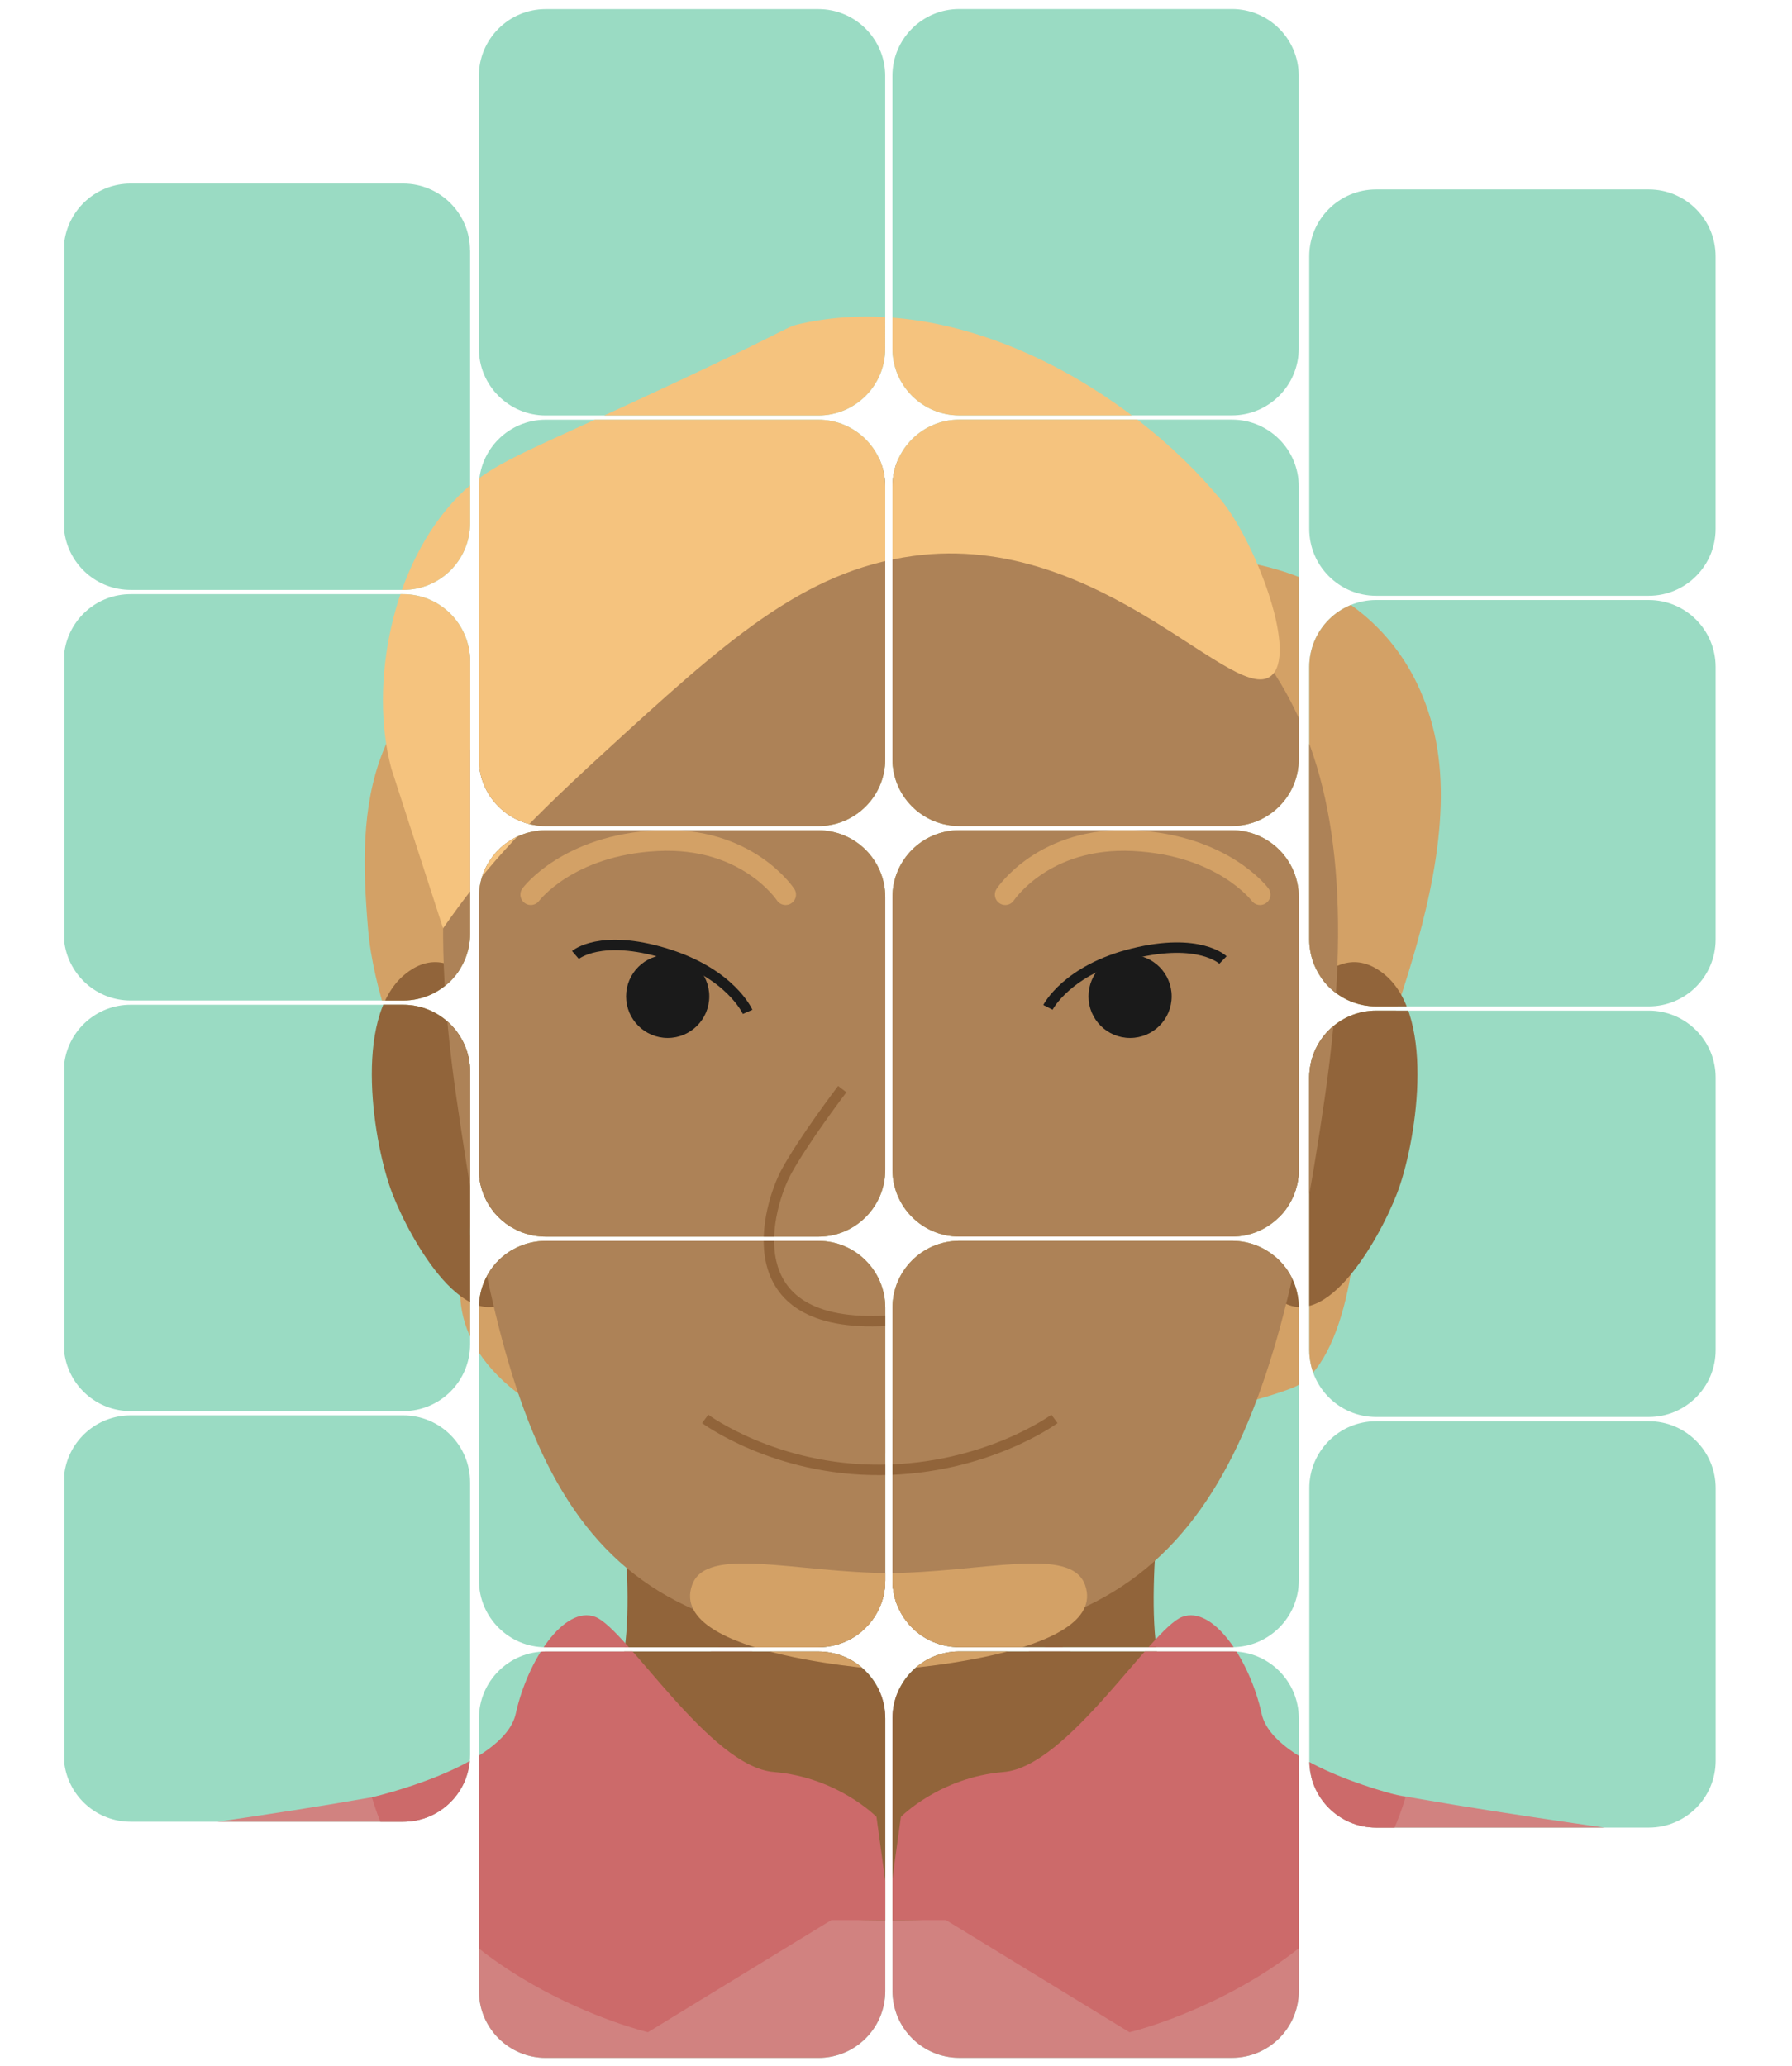 <?xml version="1.0" encoding="UTF-8"?>
<svg id="Layer_2" data-name="Layer 2" xmlns="http://www.w3.org/2000/svg" xmlns:xlink="http://www.w3.org/1999/xlink" viewBox="0 0 725.54 836.54">
  <defs>
    <style>
      .cls-1 {
        clip-path: url(#clippath);
      }

      .cls-2, .cls-3, .cls-4, .cls-5 {
        fill: none;
      }

      .cls-2, .cls-6, .cls-7, .cls-8, .cls-9, .cls-10, .cls-11, .cls-12, .cls-13 {
        stroke-width: 0px;
      }

      .cls-3 {
        stroke: #d3a166;
        stroke-linecap: round;
        stroke-width: 8.43px;
      }

      .cls-3, .cls-4, .cls-5 {
        stroke-miterlimit: 10;
      }

      .cls-4 {
        stroke: #1a1a1a;
      }

      .cls-4, .cls-5 {
        stroke-width: 4.22px;
      }

      .cls-5 {
        stroke: #91643a;
      }

      .cls-6 {
        fill: #9adbc3;
      }

      .cls-7 {
        fill: #1a1a1a;
      }

      .cls-8 {
        fill: #d3a166;
      }

      .cls-9 {
        fill: #cc6a6a;
      }

      .cls-10 {
        fill: #d18280;
      }

      .cls-11 {
        fill: #ad8257;
      }

      .cls-12 {
        fill: #91643a;
      }

      .cls-13 {
        fill: #f5c37e;
      }
    </style>
    <clipPath id="clippath">
      <path id="Tiles" class="cls-2" d="m525.86,806.02c0,14.95-12.12,27.07-27.07,27.07h-110.38c-14.95,0-27.07-12.12-27.07-27.07v-110.38c0-14.95,12.12-27.07,27.07-27.07h110.38c14.95,0,27.07,12.12,27.07,27.07v110.38Zm-167.43-110.35c0-14.95-12.12-27.07-27.07-27.07h-110.38c-14.95,0-27.07,12.12-27.07,27.07v110.38c0,14.95,12.12,27.07,27.07,27.07h110.38c14.95,0,27.07-12.12,27.07-27.07v-110.38Zm336.2-93.23c0-14.95-12.12-27.07-27.07-27.07h-110.38c-14.95,0-27.07,12.12-27.07,27.07v110.38c0,14.95,12.12,27.07,27.07,27.07h110.38c14.95,0,27.07-12.12,27.07-27.07v-110.38Zm-168.77-73.03c0-14.95-12.12-27.07-27.07-27.07h-110.38c-14.95,0-27.07,12.12-27.07,27.07v110.38c0,14.95,12.12,27.07,27.07,27.07h110.38c14.95,0,27.07-12.12,27.07-27.07v-110.38Zm-167.43.03c0-14.95-12.12-27.07-27.07-27.07h-110.38c-14.95,0-27.07,12.12-27.07,27.07v110.38c0,14.95,12.12,27.07,27.07,27.07h110.38c14.95,0,27.07-12.12,27.07-27.07v-110.38Zm-168.1,70.63c0-14.95-12.12-27.07-27.07-27.07H52.89c-13.61,0-24.87,10.05-26.78,23.13v118.25c1.91,13.08,13.17,23.13,26.78,23.13h110.38c14.95,0,27.07-12.12,27.07-27.07v-110.38Zm504.29-163.86c0-14.95-12.12-27.07-27.07-27.07h-110.38c-14.95,0-27.07,12.12-27.07,27.07v110.38c0,14.95,12.12,27.07,27.07,27.07h110.38c14.95,0,27.07-12.12,27.07-27.07v-110.38Zm-168.77-73.03c0-14.95-12.12-27.07-27.07-27.07h-110.38c-14.95,0-27.07,12.12-27.07,27.07v110.38c0,14.95,12.12,27.07,27.07,27.07h110.38c14.95,0,27.07-12.12,27.07-27.07v-110.38Zm-167.43.03c0-14.95-12.12-27.07-27.07-27.07h-110.38c-14.95,0-27.07,12.12-27.07,27.07v110.38c0,14.95,12.12,27.07,27.07,27.07h110.38c14.95,0,27.07-12.12,27.07-27.07v-110.38Zm-168.1,70.63c0-14.95-12.12-27.07-27.07-27.07H52.89c-13.61,0-24.87,10.05-26.78,23.13v118.25c1.91,13.08,13.17,23.13,26.78,23.13h110.38c14.95,0,27.07-12.12,27.07-27.07v-110.38Zm504.29-163.86c0-14.95-12.12-27.07-27.07-27.07h-110.38c-14.95,0-27.07,12.12-27.07,27.07v110.38c0,14.95,12.12,27.07,27.07,27.07h110.38c14.95,0,27.07-12.12,27.07-27.07v-110.38Zm-168.77-73.03c0-14.95-12.12-27.07-27.07-27.07h-110.38c-14.95,0-27.07,12.12-27.07,27.07v110.38c0,14.95,12.12,27.07,27.07,27.07h110.38c14.95,0,27.07-12.12,27.07-27.07v-110.38Zm-167.43.03c0-14.95-12.12-27.07-27.07-27.07h-110.38c-14.95,0-27.07,12.12-27.07,27.07v110.38c0,14.95,12.12,27.07,27.07,27.07h110.38c14.95,0,27.07-12.12,27.07-27.07v-110.38Zm-168.1,70.63c0-14.95-12.12-27.07-27.07-27.07H52.89c-13.61,0-24.87,10.05-26.78,23.13v118.25c1.91,13.08,13.17,23.13,26.78,23.13h110.38c14.95,0,27.07-12.12,27.07-27.07v-110.38Zm504.29-163.86c0-14.95-12.12-27.07-27.07-27.07h-110.38c-14.95,0-27.07,12.12-27.07,27.07v110.38c0,14.95,12.12,27.07,27.07,27.07h110.38c14.95,0,27.07-12.12,27.07-27.07v-110.38Zm-168.77-73.03c0-14.95-12.12-27.07-27.07-27.07h-110.38c-14.95,0-27.07,12.12-27.07,27.07v110.38c0,14.95,12.12,27.07,27.07,27.07h110.38c14.95,0,27.07-12.12,27.07-27.07V30.72Zm-167.43.03c0-14.95-12.12-27.07-27.07-27.07h-110.38c-14.95,0-27.07,12.12-27.07,27.07v110.38c0,14.95,12.12,27.07,27.07,27.07h110.38c14.95,0,27.07-12.12,27.07-27.07V30.74Zm-168.1,70.63c0-14.95-12.12-27.07-27.07-27.07H52.89c-13.61,0-24.87,10.05-26.78,23.13v118.25c1.91,13.08,13.17,23.13,26.78,23.13h110.38c14.95,0,27.07-12.12,27.07-27.07v-110.38Z"/>
    </clipPath>
  </defs>
  <g id="Layer_27" data-name="Layer 27">
    <g id="L">
      <g class="cls-1">
        <g>
          <rect class="cls-6" width="725.54" height="836.54"/>
          <path class="cls-8" d="m494.42,226.51s68.28,1.82,85.58,67.37c17.3,65.55-38.24,159.33-32.78,180.27,5.46,20.94-1.82,78.71-23.67,87.61-21.85,8.9-111.07,27.85-111.07,27.85,0,0-169.5-.04-202.65-25.43-33.15-25.39-22.57-52.7-19.66-64.08,2.9-11.38-37-74.2-41.18-124.28-4.18-50.07-2.36-96.51,66.84-129.28,69.19-32.78,170.25-75.57,278.6-20.03Z"/>
          <path class="cls-12" d="m200.9,410.38s-16.1-33.32-37.19-15.73c-21.08,17.59-12.28,69.49-4.84,88.61,7.43,19.12,30.55,60.07,49.95,40.96"/>
          <path class="cls-10" d="m501.7,709.51c-30.96-18.28-73.75-44.17-73.75-44.17l-67.37,19.46-67.37-19.46s-42.79,25.89-73.75,44.17c-25.3,14.94-135.72,28.26-207.05,38.93v88.08h697.55v-87.93c-69.7-10.43-183.07-24.21-208.27-39.08Z"/>
          <path class="cls-12" d="m471.7,680.02c-10.37-20.05,0-90.91,0-90.91l-111.12-14.68-111.12,14.68s10.37,70.86,0,90.91c-10.37,20.05-51.85,48.82-51.85,48.82,0,0,45.93,49.3,162.97,48.49,117.04.81,162.97-48.49,162.97-48.49,0,0-41.48-28.77-51.85-48.82Z"/>
          <path class="cls-12" d="m523.55,410.38s16.1-33.32,37.19-15.73c21.08,17.59,12.28,69.49,4.84,88.61-7.43,19.12-30.55,60.07-49.95,40.96"/>
          <path class="cls-11" d="m422.22,201.93c-21.97-9.9-42.53-15.21-61.64-16.6-19.11,1.4-39.67,6.71-61.64,16.6-87.61,39.46-136.42,88.31-114.19,242.18,21.68,150.04,46.55,221.24,175.83,221.22,122-.02,154.15-71.18,175.83-221.22,22.23-153.87-26.58-202.71-114.19-242.18Z"/>
          <path class="cls-13" d="m158.46,311.18c-9.1-33.69-.06-82.84,27.31-110.47,11.67-11.78,22.93-16.03,60.09-33.08,77.93-35.75,70.73-34.87,78.3-36.56,64.34-14.38,133.97,27.33,170.25,71.38,13.2,16.02,30.55,60.03,20.94,70.49-14.13,15.39-68.62-58.37-145.67-47.86-44.88,6.12-76.44,35.02-125.64,80.08-35.71,32.7-48.68,47.89-64.64,70.66"/>
          <path class="cls-3" d="m407.01,362.17s15.48-23.67,51.9-21.85c36.42,1.82,51.26,21.85,51.26,21.85"/>
          <path class="cls-3" d="m318.07,362.17s-15.48-23.67-51.9-21.85c-36.42,1.82-51.26,21.85-51.26,21.85"/>
          <path class="cls-8" d="m280.2,641.72c5.69-16.15,41.23-5.09,80.38-4.84,39.15.25.91,39.38.91,39.38,0,0-91.57-5.36-81.29-34.53Z"/>
          <path class="cls-8" d="m439.33,641.72c-5.69-16.15-41.23-5.09-80.38-4.84-39.15.25-.91,39.38-.91,39.38,0,0,91.57-5.36,81.29-34.53Z"/>
          <path class="cls-9" d="m150.55,727.61s53.54-12.25,58.27-33.85c4.73-21.59,19.63-44,32.21-39.17,12.58,4.83,46.27,60.65,72.22,62.78,25.95,2.14,41.62,18.17,41.62,18.17l5.73,41.77h-23.99s-74.28,45.42-74.28,45.42c0,0-90.09-21.49-111.76-95.13Z"/>
          <path class="cls-9" d="m569.07,727.62s-53.54-12.25-58.27-33.85-19.63-44-32.21-39.17c-12.58,4.83-46.27,60.65-72.22,62.78-25.95,2.14-41.62,18.17-41.62,18.17l-5.73,41.77h23.99s74.28,45.42,74.28,45.42c0,0,90.09-21.49,111.76-95.13Z"/>
          <path class="cls-5" d="m341.01,440.92s-15.8,20.75-22.76,33.69c-6.96,12.94-22.76,63.73,40.97,60.09"/>
          <path class="cls-4" d="m424.29,407.82s7.64-15.2,34.48-21.8c26.84-6.6,36.38,2.63,36.38,2.63"/>
          <circle class="cls-7" cx="457.54" cy="403.37" r="16.84"/>
          <path class="cls-4" d="m302.69,409.65s-6.79-15.6-33.23-23.66c-26.44-8.06-36.47.63-36.47.63"/>
          <circle class="cls-7" cx="270.33" cy="403.37" r="16.84"/>
          <path class="cls-5" d="m285.51,574.43s28.18,20.94,70.97,20.65c42.79-.29,70.45-20.65,70.45-20.65"/>
        </g>
      </g>
    </g>
  </g>
</svg>